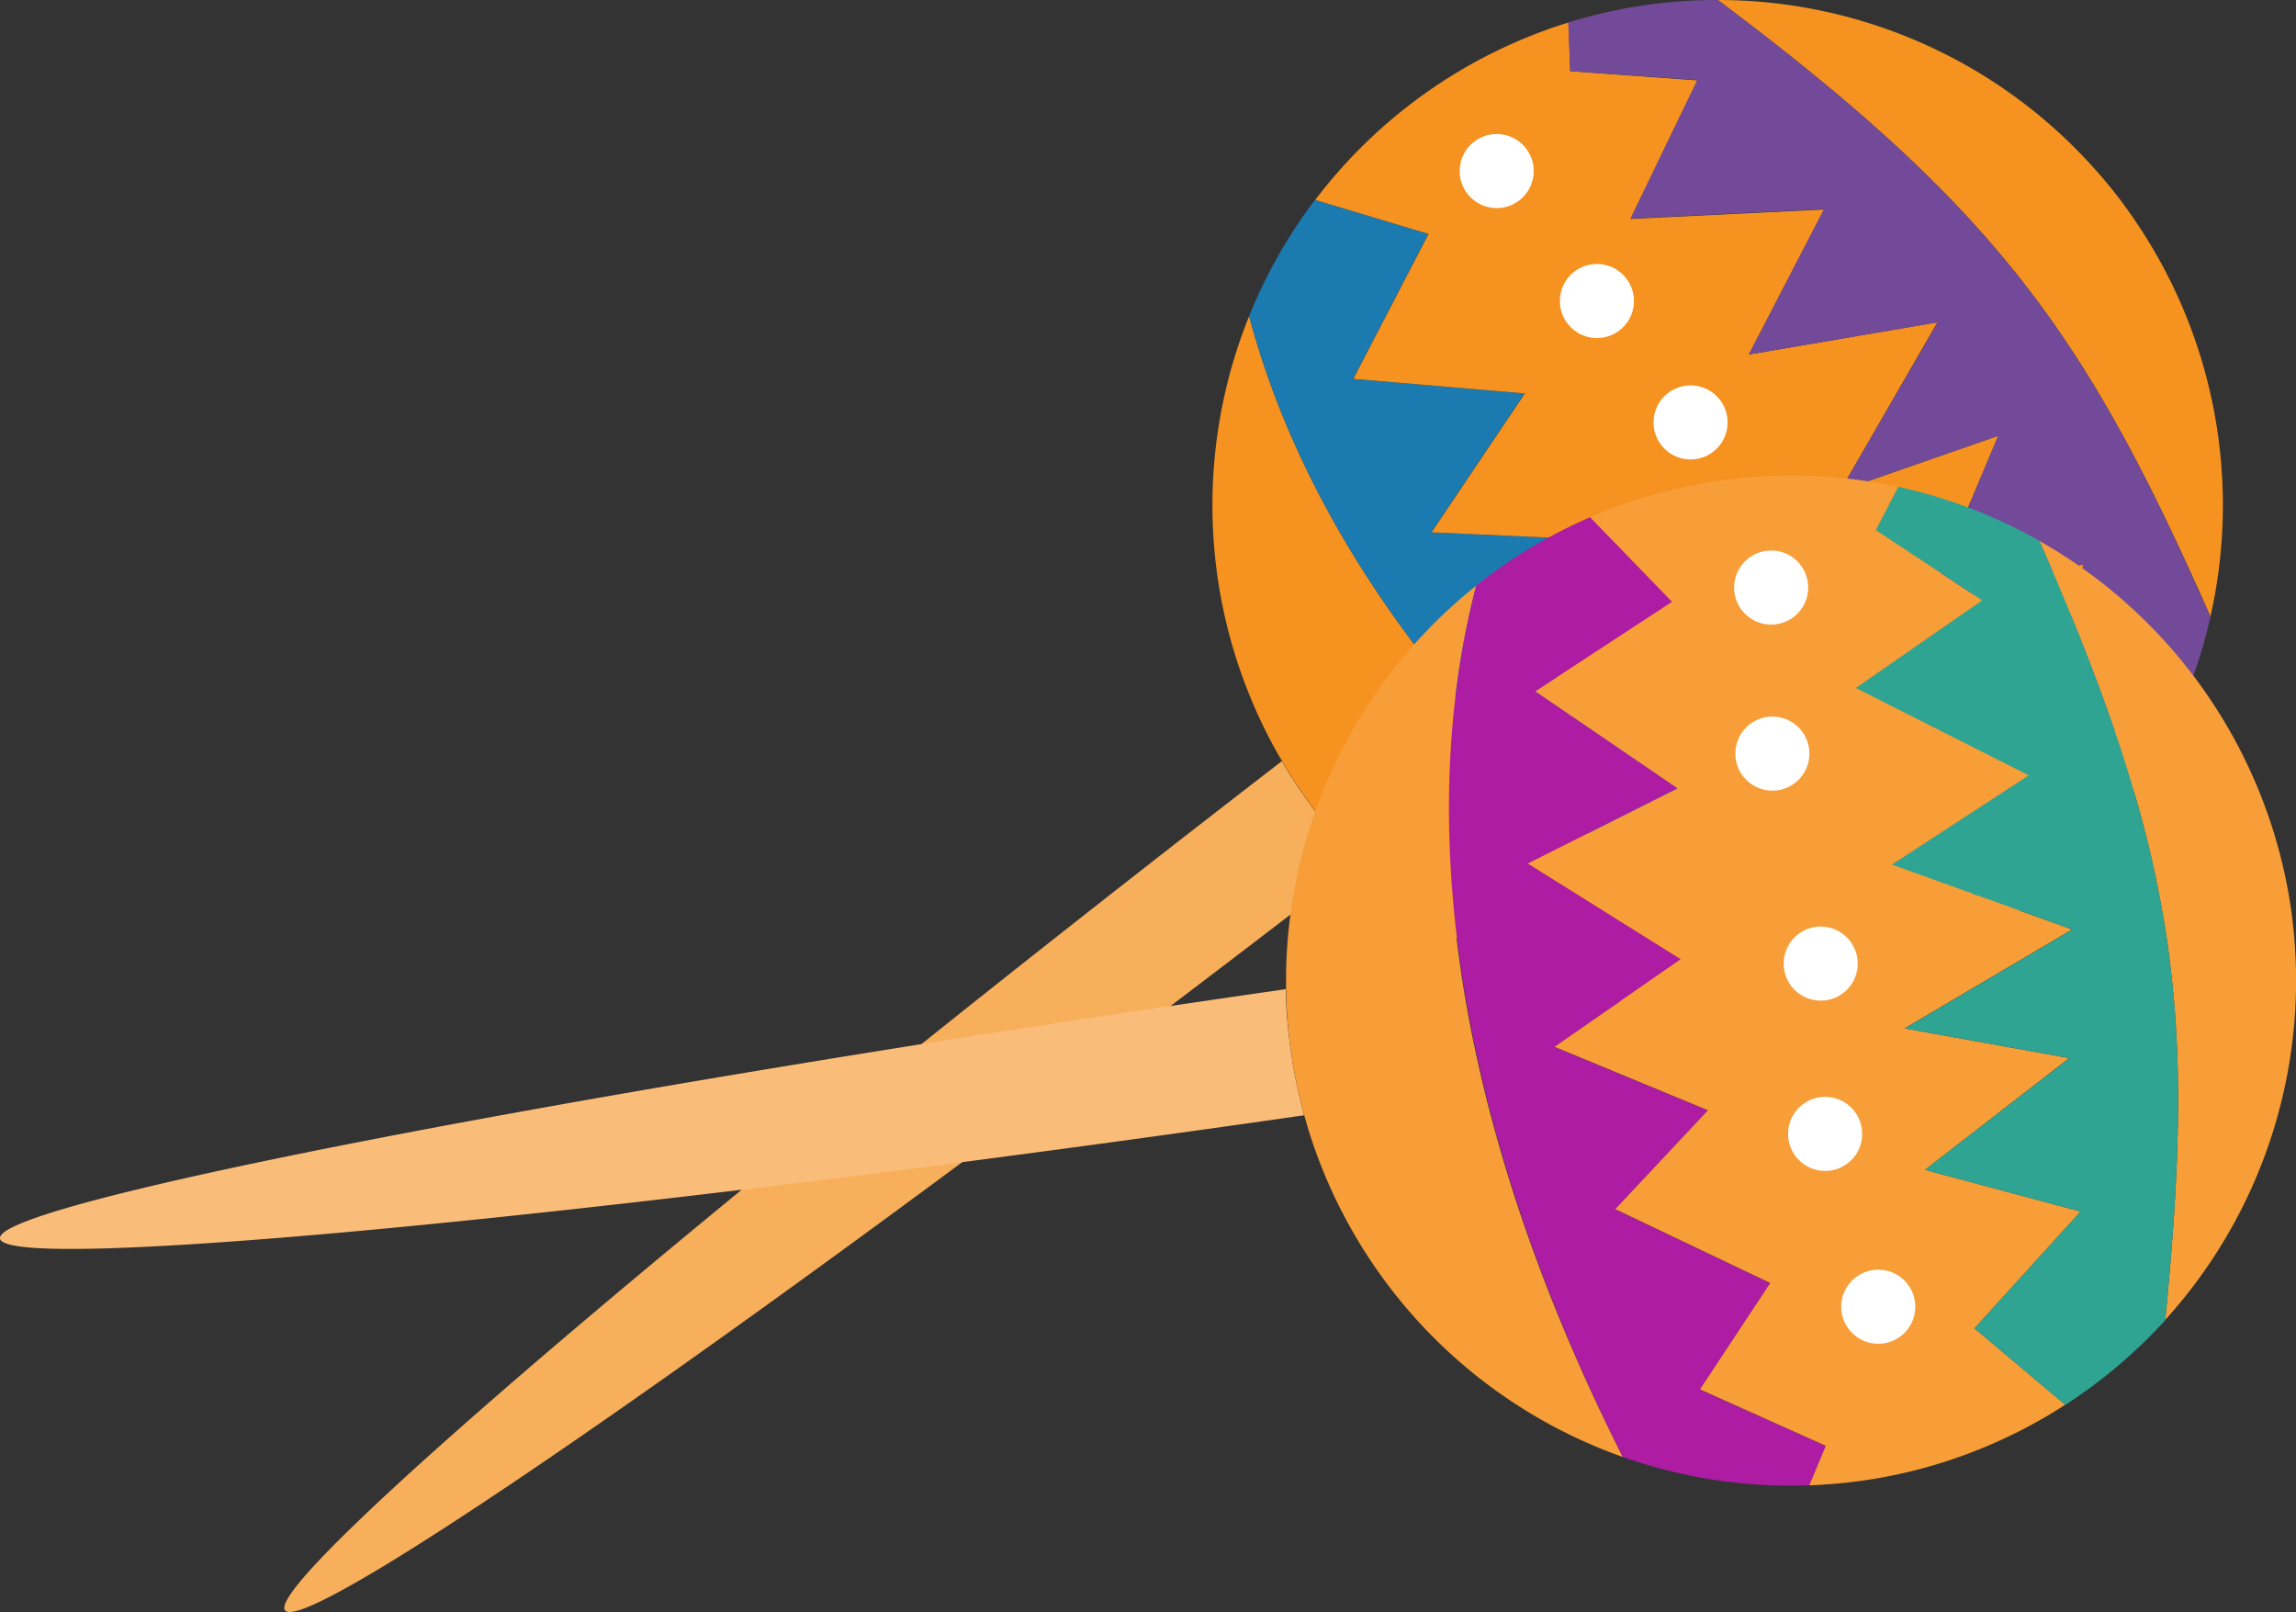 <svg xmlns="http://www.w3.org/2000/svg" viewBox="0 0 244.19 171.42"><rect x="0" y="0" width="244.19" height="171.42" fill="#333333" stroke="none"/><defs><style>.cls-1{fill:#f8af5c;}.cls-2{fill:#f69220;}.cls-3{fill:#1b7aaf;}.cls-4{fill:#724a99;}.cls-5{fill:#fabd79;}.cls-6{fill:#f79e38;}.cls-7{fill:#ad1ca3;}.cls-8{fill:#2fa493;}.cls-9{fill:#fff;}</style></defs><title>Maracas</title><g id="Layer_2" data-name="Layer 2"><g id="Page_4" data-name="Page 4"><g id="Items"><g id="Maracas"><path class="cls-1" d="M136.35,80.93l-.56.43C75.26,128.05,28,168.29,30.32,171.25S83.51,138.74,144,92.06l.57-.44a52.61,52.61,0,0,1-8.25-10.69Z"/><path class="cls-2" d="M132.85,33.62a53.73,53.73,0,0,0,2.7,45.91c.26.47.53.94.8,1.4a52.61,52.61,0,0,0,8.25,10.69c.38.38.76.76,1.15,1.13A53.76,53.76,0,0,0,192,106.64C163.1,87.29,140.5,62.26,132.85,33.62Z"/><path class="cls-3" d="M210.25,95l-14.61,1.32.94-13.52-18.22,1.26,3.42-14L164.25,72.2l7.11-14.73-19.14-.86,9.93-14.77L143.9,40.29l8-15.41-12.05-3.62a53.38,53.38,0,0,0-7,12.36c7.65,28.64,30.25,53.67,59.15,73a53.43,53.43,0,0,0,18.79-7.13Z"/><path class="cls-2" d="M235.09,65.56a53.65,53.65,0,0,0-6.49-39.73,54.44,54.44,0,0,0-3.37-4.93,55.24,55.24,0,0,0-3.92-4.52A53.7,53.7,0,0,0,182.7,0C212.41,22.26,221.88,35.65,235.09,65.56Z"/><path class="cls-2" d="M221.59,60,205,64.22l7.53-17.88-16.81,5.85,10.34-17.92L186,37.7l8-15.42-20.58,1,7.11-14.73L167,7.57l-.18-5.18a53.75,53.75,0,0,0-26.94,18.87l12.05,3.62-8,15.41,18.25,1.55-9.93,14.77,19.14.86L164.25,72.2l17.53-2.15-3.42,14,18.22-1.26-.94,13.52L210.25,95l.54,4.52a56.29,56.29,0,0,0,4.71-3.24,53.58,53.58,0,0,0,14.78-17.62l-12.41-2.34Z"/><path class="cls-4" d="M182.7,0a53.47,53.47,0,0,0-15.91,2.39L167,7.57l13.52.94-7.11,14.73,20.58-1L186,37.7l20.1-3.43L195.71,52.19l16.81-5.85L205,64.22,221.59,60l-3.72,16.36,12.41,2.34a53.93,53.93,0,0,0,4.81-13.09C221.88,35.65,212.41,22.26,182.7,0Z"/><path class="cls-5" d="M136.74,105.19l-.7.1C60.38,116.19-.53,128,0,131.7s62.3-2.15,138-13l.71-.1a55.1,55.1,0,0,1-1.39-6.62A53.52,53.52,0,0,1,136.74,105.19Z"/><path class="cls-6" d="M157,62.28a53.78,53.78,0,0,0-20.22,41.3c0,.54,0,1.08,0,1.61a53.52,53.52,0,0,0,.54,6.75,55.1,55.1,0,0,0,1.39,6.62c.14.52.28,1,.44,1.55a53.76,53.76,0,0,0,33.45,34.83C156.91,123.89,149.54,91,157,62.28Z"/><path class="cls-7" d="M194.18,153.77l-13.38-6,7.47-11.31-16.48-7.86,9.86-10.51-16.32-6.75L178.77,102,162.52,91.82l15.91-8L163.3,73.52,177.85,64,169.13,55A53.49,53.49,0,0,0,157,62.28c-7.41,28.69,0,61.61,15.61,92.66a53.4,53.4,0,0,0,19.87,3Z"/><path class="cls-6" d="M230.28,140.36a53.72,53.72,0,0,0,13.89-37.78,54.73,54.73,0,0,0-.52-6A53.91,53.91,0,0,0,216.9,57.52C231.83,91.51,233.49,107.82,230.28,140.36Z"/><path class="cls-6" d="M221.28,128.84l-16.55-4.44,15.34-11.88-17.51-3.16,17.82-10.52-19.19-6.9,14.55-9.49-18.39-9.29,13.44-9.32-11.31-7.47,2.39-4.6A53.89,53.89,0,0,0,169.13,55L177.85,64,163.3,73.52l15.13,10.32-15.91,8L178.77,102l-13.44,9.32,16.32,6.75-9.86,10.51,16.48,7.86-7.47,11.31,13.38,6-1.75,4.2a55.35,55.35,0,0,0,5.69-.5,53.61,53.61,0,0,0,21.53-8.07L210,141.26Z"/><path class="cls-8" d="M216.9,57.52a53.53,53.53,0,0,0-15-5.75l-2.39,4.6,11.31,7.47-13.44,9.32,18.39,9.29-14.55,9.49,19.19,6.9-17.82,10.52,17.51,3.16L204.73,124.4l16.55,4.44L210,141.26l9.65,8.14a54.24,54.24,0,0,0,10.63-9C233.49,107.82,231.83,91.51,216.9,57.52Z"/><circle class="cls-9" cx="193.64" cy="102.47" r="3.94"/><circle class="cls-9" cx="194.11" cy="120.58" r="3.94"/><circle class="cls-9" cx="199.76" cy="138.96" r="3.94"/><circle class="cls-9" cx="188.5" cy="80.14" r="3.94"/><circle class="cls-9" cx="188.37" cy="62.48" r="3.94"/><circle class="cls-9" cx="159.18" cy="18.19" r="3.94"/><circle class="cls-9" cx="169.84" cy="32.01" r="3.94"/><circle class="cls-9" cx="179.8" cy="44.92" r="3.94"/></g></g></g></g></svg>